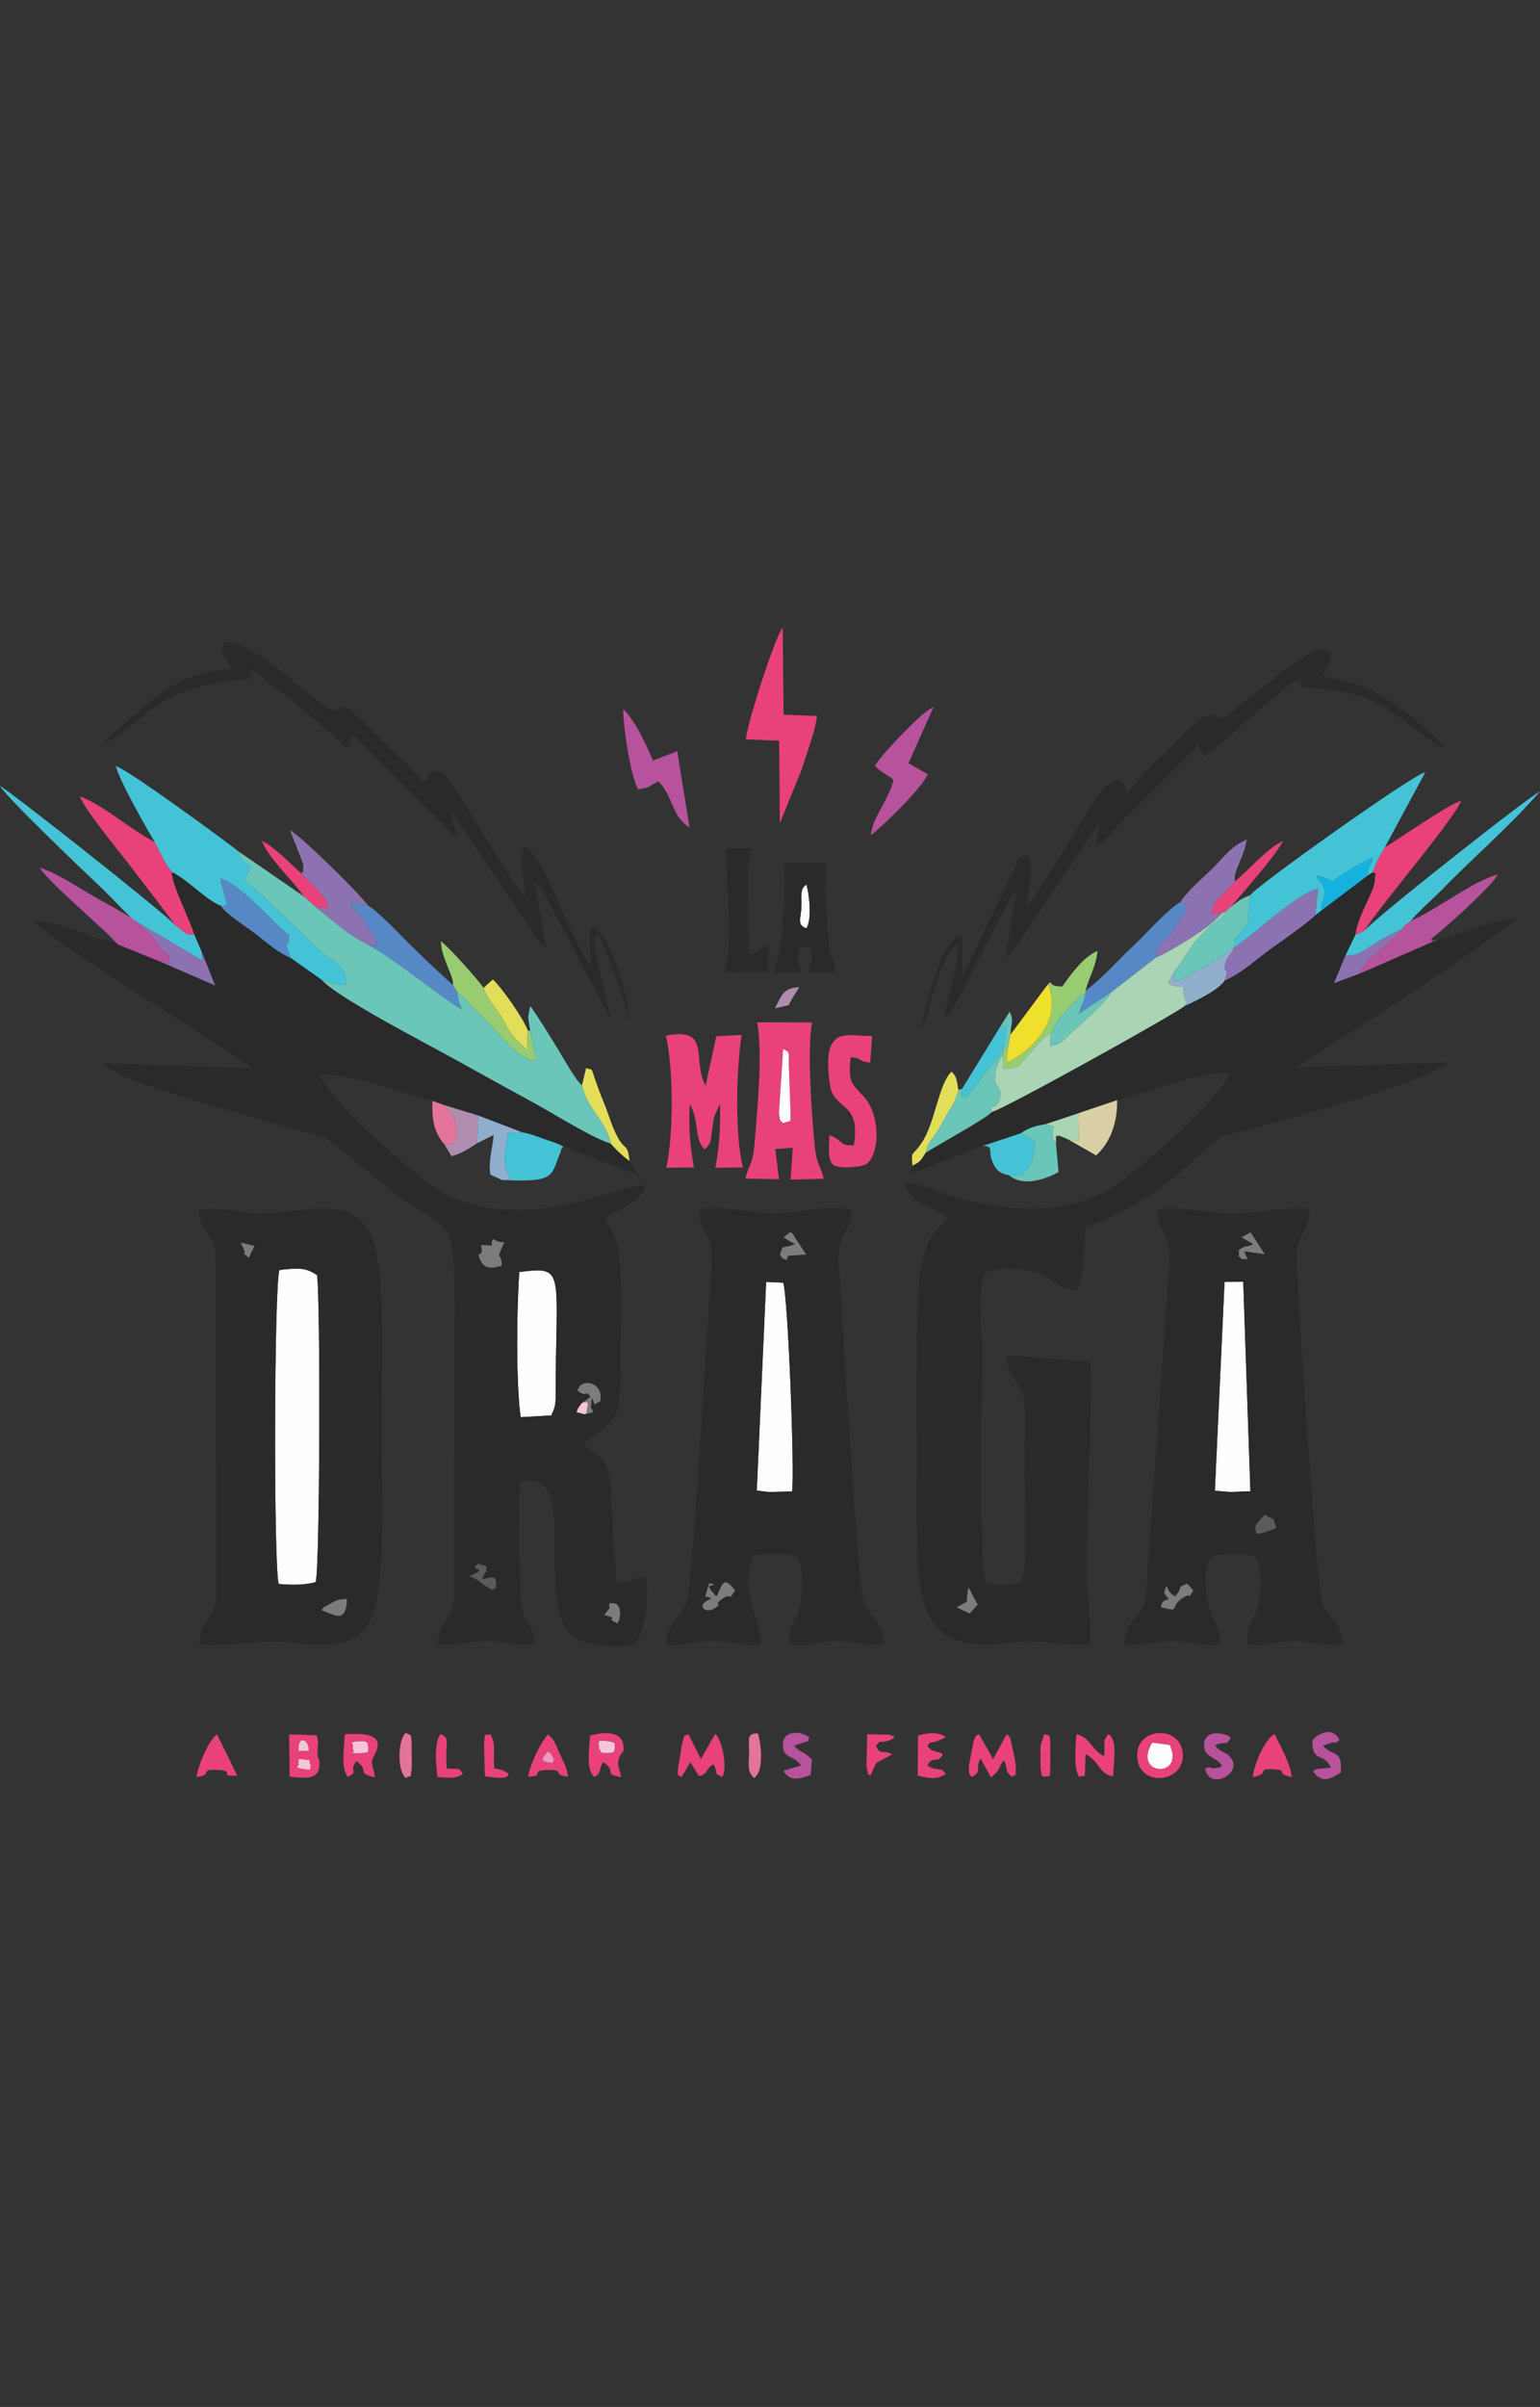 <?xml version="1.0" encoding="UTF-8"?>
<!DOCTYPE svg PUBLIC "-//W3C//DTD SVG 1.1//EN" "http://www.w3.org/Graphics/SVG/1.1/DTD/svg11.dtd">
<!-- Creator: CorelDRAW 2017 -->
<svg xmlns="http://www.w3.org/2000/svg" xml:space="preserve" width="178.83mm" height="279.4mm" version="1.1" style="shape-rendering:geometricPrecision; text-rendering:geometricPrecision; image-rendering:optimizeQuality; fill-rule:evenodd; clip-rule:evenodd"
viewBox="0 0 17883 27940"
 xmlns:xlink="http://www.w3.org/1999/xlink">
 <rect x="0" y="0" width="17883" height="27940" fill="#333333" stroke="none"/>
 <defs>
  <style type="text/css">
   <![CDATA[
    .fil14 {fill:#FEFEFE}
    .fil0 {fill:#F4C6DA}
    .fil11 {fill:#E9427B}
    .fil20 {fill:#E99CC3}
    .fil3 {fill:#E4749B}
    .fil17 {fill:#EFE02D}
    .fil5 {fill:#E2DE5A}
    .fil18 {fill:#D8D0A4}
    .fil9 {fill:#B7529D}
    .fil4 {fill:#B08DAF}
    .fil13 {fill:#AAD5B5}
    .fil7 {fill:#98CC71}
    .fil6 {fill:#90AFCD}
    .fil10 {fill:#8D72B2}
    .fil2 {fill:#7C7B7D}
    .fil15 {fill:#69C6B9}
    .fil12 {fill:#44C3D6}
    .fil1 {fill:#5A5B5C}
    .fil8 {fill:#5788C6}
    .fil19 {fill:#15B2DF}
    .fil16 {fill:#2A2A2B}
   ]]>
  </style>
 </defs>
 <g id="Capa_x0020_1">
  <g id="_2666178427632">
   <path class="fil0" d="M6951.34 20297.27c51.98,43.29 -15.66,50.84 86.48,52.69 128.38,2.32 87.48,-37.91 104.31,-52.69 -16.84,-38.73 39.54,-67.62 -75.36,-85.78 -191.48,-30.28 -86.08,46.85 -115.43,85.78z"/>
   <path class="fil0" d="M4173.27 20211.15c-155.81,14.43 -49,11.18 -81.69,86.12 59.96,53.66 -90.16,60.84 110.76,52.88 115.89,-4.59 55.42,-34.07 76.65,-52.88 -13.39,-29.27 23.72,-98.12 -105.72,-86.12z"/>
   <path class="fil0" d="M3534.1 20422.89c-114.56,-20.2 -47.86,18.81 -73.98,38.31 36.31,48.54 -85.9,49.66 70.19,76.51 122.98,21.16 54.22,-24.15 79.47,-43.73 -43.61,-83.74 40.34,-50.64 -75.68,-71.09z"/>
   <path class="fil0" d="M6808.98 16412.83l19.78 -116.67c-35.6,-46.61 25.24,-15.45 -57.79,-20.26 -21.07,23.55 2.48,-16.75 -43.25,48.9 -40.25,57.77 -4.76,-2.46 -33.85,67.96l95.23 25.32c2.8,-6.24 13.22,-3.61 19.88,-5.25z"/>
   <path class="fil0" d="M3466.72 20327.77l121.19 -3.94c-3.16,-157.09 -140.49,-174.35 -121.19,3.94z"/>
   <path class="fil1" d="M5554.38 18150.46c-148.73,96.99 164.39,24.33 -105.16,146.89l47.38 20.55c5.87,2.54 17.04,5.68 23.32,8.65l76.32 50.21c6.35,5.32 11.49,13.9 17.99,19.3l108.7 65.06c35.97,-62.86 40.32,25.5 38.17,-96.25 -1.58,-90.48 -88.77,-45.74 -162.74,-33.83 57.05,-129.48 50.6,-56.69 51.24,-149.9l-95.22 -30.68z"/>
   <path class="fil1" d="M14592.42 17805.41c85.56,-4.46 148.85,-40.63 232.18,-65.57 -66.9,-183.6 12.27,-53.8 -134.67,-161.54l-45.77 51.09c-67.45,77.52 -82.27,77.56 -51.74,176.02z"/>
   <path class="fil2" d="M5722.93 14380.2c-48.83,100.93 65.01,77.59 -138.27,70.47 41.12,184.23 -74.07,32.33 -4.61,183.49 46.03,100.2 131.6,92.17 248.39,57.98 -2.31,-188.26 -84.18,-24.69 31.1,-274.66 -93.28,-1.92 -68.48,-2.27 -136.61,-37.28z"/>
   <path class="fil2" d="M8256.29 18559.63c-188.47,64.8 -70.02,182 37.1,114.06 126.74,-80.38 -29.87,-23.65 89.74,-110.2 126.81,-91.75 58.41,48.61 154.61,-102.21 -149.05,-190.25 -148.06,-57.87 -219.1,70.03 -167.56,-186.87 -25.98,-84.49 -33.71,-148.34 -50.79,20.65 -33.38,-63.32 -69.32,54.57 -48.48,159.02 -21.73,62.61 40.68,122.09z"/>
   <path class="fil2" d="M13570.7 18559.63c-10.48,3.91 -60.92,24.07 -65.67,29.85 -3.33,4.06 -10.47,14.47 -13.34,18.96l-12.03 49.39c258.28,66.53 77.27,-6.44 274.37,-119.43 109.45,-62.74 20.88,64.51 103.61,-77.12l-71.27 -79.47c-140.1,51.96 -38.46,37 -141.47,146.11 -88.04,-51.63 -65.78,-69.94 -101.13,-120.16 -37.96,99.78 -32.06,78.59 26.93,151.87z"/>
   <path class="fil2" d="M6770.97 16275.9c83.03,4.81 22.19,-26.35 57.79,20.26l-19.78 116.67 84.37 -19.44c-48.29,-93.46 -29.03,-17.43 -21.66,-162.06 54.2,93.64 -2.47,86.49 99.55,33.32 47.57,-217.09 -226.81,-284.46 -265.06,-122.09 108.15,91.64 92.14,-18.32 149.22,72.09l-84.43 61.25z"/>
   <path class="fil2" d="M9094.8 14363.09l134.78 79.29c-184.06,64.65 -120.36,-10.93 -173.49,117.42 33.38,54.41 5.65,33.32 71.6,67.44 44.75,-59.23 1.57,26.58 22.62,-49.35l212.53 -15.13 -131.27 -200.44c-54.34,-78.45 48.98,23.37 -52.89,-63.06l-65.66 51.19c-3.06,2.24 -12.14,8.43 -18.22,12.64z"/>
   <path class="fil2" d="M14414.9 14363.09l136.58 78.8c-85.65,42.32 -85.06,4.97 -167,69.02 12.69,117.86 -31.64,39.2 37.81,106.07 91.94,-18.72 84.61,69.8 28.92,-89.96l238.4 33.41 -168.24 -257.45 -106.47 60.11z"/>
   <path class="fil2" d="M3731.95 18690.78c168.79,67.89 288.49,150.45 298.71,-129.78 -102.03,3.52 -100.56,-1.44 -228.08,71.97 -82.48,47.48 -16.69,-5.41 -70.63,57.81z"/>
   <path class="fil2" d="M11225.62 18592.42l-119.69 65.57 153.87 73.16 96.2 -105.94c-7.34,-10.5 -36.81,-59.82 -47.73,-81.96l-39.62 -82.13c-4.39,-8.52 -10.97,-20.59 -17.2,-30.47 -5.01,9.87 -14.42,11.81 -15.57,29.34l-10.26 132.43z"/>
   <path class="fil2" d="M7172.48 18844.65c40.53,-60.36 65.39,-273.02 -101.14,-231.16 6.72,8.75 -1.82,27.04 1.11,31.63 1.49,2.34 8.07,11.35 10,13.59l-66.48 89.38c201.25,49.88 -15.2,30.48 156.51,96.56z"/>
   <path class="fil2" d="M2888.74 14602.97l68.21 -141.52 -161.28 -38.26c0.74,11.72 32.44,68.9 34.77,75.22 33.07,90 -49.78,10.73 58.3,104.56z"/>
   <path class="fil3" d="M5163.3 13288.71c117.22,-18.16 108.43,13.96 135.23,-103.47 2.48,-10.87 -4.76,-148.33 -8.76,-163.95 -19.56,-76.43 -87.78,-143.99 -138.01,-196.75l-130.25 -47.22c-7.98,237.17 22.4,370.29 141.79,511.39z"/>
   <path class="fil3" d="M8801.59 20123.16c-132.32,-7.81 -102.46,63.66 -102.65,205.5 -0.19,134.37 -31.15,232.56 57.94,310.2 114.82,-78.88 85.88,-379.34 44.71,-515.7z"/>
   <path class="fil3" d="M4711.61 20114.16c-93.77,82.77 -98.89,443.41 0,525.05 82.55,-56.48 44.55,44.81 69.01,-110.19 3.37,-21.4 -0.6,-135.26 -0.42,-166.41 1.53,-283.24 -3.63,-202.53 -68.59,-248.45z"/>
   <path class="fil4" d="M5163.3 13288.71l79.09 132.02c116.38,-27.28 228.26,-103.48 298.23,-150.52l13.39 -322.39 -402.25 -123.28c50.23,52.76 118.45,120.32 138.01,196.75 4,15.62 11.24,153.08 8.76,163.95 -26.8,117.43 -18.01,85.31 -135.23,103.47z"/>
   <path class="fil4" d="M8998.33 11704.33l165.09 -37.65c3.16,-16.35 10.05,-39.78 12.53,-34.39 2.44,5.26 10.59,-20.12 13.91,-26.28l92.29 -147.97c-192.11,13.43 -201.83,92.78 -283.82,246.29z"/>
   <path class="fil5" d="M5615.14 11466.48c58.1,170.67 166.54,242.49 232.39,380.85 79.99,168.06 162.62,236.3 275.27,344.92l6.73 -228.89c-51.27,-143.85 -311.47,-509.19 -406.6,-593.51l-107.79 96.63z"/>
   <path class="fil5" d="M10596.35 13532.17c104.9,-52.27 97.41,-67.63 153.48,-149.38 23.45,-107.73 47.36,-126.14 100.09,-198.57 37.79,-51.88 70.03,-108.46 101.45,-168.36 92.51,-176.42 121.4,-166.55 179.59,-365.1 -23.23,-66.47 -1.66,-137.44 -81.77,-210.57 -153.14,147.31 -185.55,587.75 -349.06,830.16 -107.49,159.36 -121.28,74.85 -103.78,261.82z"/>
   <path class="fil5" d="M6757.99 12599.36c66.99,292.98 282.69,407.65 334.33,677.59 70.37,80.59 140,144.64 218.19,202.74 -29,-284.89 -67.39,-13.61 -249.57,-550.86 -29.37,-86.64 -70.48,-177.93 -109.62,-284.12 -104.81,-284.42 -48.25,-211.17 -145.41,-246.84l-47.92 201.49z"/>
   <path class="fil6" d="M13637.64 11271.72l-73.93 137.72c38.87,21.52 19.81,22.25 82.33,35.58 23.76,5.06 67.58,6.56 93.07,8.29 8.06,295.25 97.67,71.42 15.45,225.45 150.1,-64.26 403.34,-193.53 468.09,-296.65 64.35,-202.95 -36.42,-32.32 12.31,-220.15 18.71,-72.09 53.4,-59.32 98.74,-166.15 -146.77,122.16 -460.76,297.81 -655.09,392.73 -54.43,-57.32 -61.31,99.6 -40.97,-116.82z"/>
   <path class="fil6" d="M5540.62 13270.21l192.51 -95.27c-14.62,161.64 -65.16,308.76 -38.53,460.11l136.47 63.21 99.68 -3.42c-21.25,-70.85 -70.31,-91.72 -69.6,-249 0.58,-129.1 31.28,-168.86 35.94,-290.76l166.33 -12.53 -509.41 -194.73 -13.39 322.39z"/>
   <path class="fil7" d="M5259.06 11434.63l54.31 88.76c100,64.49 131.86,134.09 232.61,225.27 73.97,66.93 133.96,137.44 196.45,203.97 197.27,210.01 305.01,340.61 484.89,358.6l-71.58 -347.87 -26.21 0 -6.73 228.89c-112.65,-108.62 -195.28,-176.86 -275.27,-344.92 -65.85,-138.36 -174.29,-210.18 -232.39,-380.85 -81.44,-115.07 -412.51,-483.8 -494.79,-538.58 2.72,200.83 159.67,412.45 138.71,506.73z"/>
   <path class="fil7" d="M12168.66 11425.5c223.35,525.06 -412,897.58 -474.14,904.51l5.01 -147.32c-68.03,0 -46.95,-14.9 -50.34,57.37l-5.61 161.74c237.21,3.01 180.65,-41.14 312.28,-173.12 84.52,-84.73 144.84,-183.62 248.26,-232.08 62.56,-117.05 75.4,-162.25 164.69,-249.67 41.72,-40.85 52.62,-54.05 97.63,-103.05 66.53,-72.43 52.77,-66.86 138.54,-116.25l1 -25.66c38.97,-160.06 122.31,-283.13 138.84,-463.94 -163,65.1 -326.4,293.79 -408.56,413.26 -193.35,0.8 -97.7,-89.15 -167.6,-25.79z"/>
   <path class="fil8" d="M4279.37 10970.76c304.96,159.85 800.29,580.17 1082.95,747.54 -23.87,-104.98 -36.46,-37.5 -48.95,-194.91l-54.31 -88.76c-202.67,-186.17 -333.24,-308.08 -494.81,-467.07 -121.14,-119.21 -375.97,-393.28 -495.19,-458.8 -123.2,-9.95 -102.16,-15.15 -192.74,-42.17 16.79,135.32 33.19,53.11 117.03,175.34 4.62,6.74 8.86,15.68 13.11,22.65l166.31 256.03c-59.85,70.01 90.64,82.96 -93.4,50.15z"/>
   <path class="fil8" d="M12605.98 11501.97l-1 25.66c-20.78,116.21 -50.86,135.16 -79.69,252.19 5.51,-10.16 -25.46,9.59 60.7,-51.9l317.55 -209.14 519.01 -403.01c18.23,-199.47 52.19,-82.78 281.23,-432.67 4.2,-6.41 9.89,-14.01 14,-20.48 65.14,-102.41 113.55,-165.26 -10.02,-191.87 -144.06,81.58 -398.74,368.15 -544.54,505.72 -201.11,189.76 -340.99,357.85 -557.24,525.5z"/>
   <path class="fil8" d="M2560.99 10513.57c57.4,92.35 289.57,240.21 390.14,316.01 153.98,116.06 257.51,221.29 428,293.18 -127.57,-342.52 -21.75,-12.02 -22.13,-267.72 -165.7,-123.5 -585.05,-616.23 -801.09,-657.16l77.29 295.85c-49.08,39.08 12.22,19.14 -72.21,19.84z"/>
   <path class="fil9" d="M1339.76 10939.67c6.54,6.05 17.77,5.01 21.48,15.99 3.65,10.8 16.45,12.28 21.6,15.13l476.97 192.31c218.36,53.6 47.68,18.33 115.59,-73.82 -130.98,-57.16 -106.05,-95.07 -195.08,-203.56l-234.44 -219.76c-145.22,-90.92 -341.76,-192.09 -519.05,-296.78 -161.39,-95.3 -384.27,-241.68 -566.36,-297.75 99.34,172.17 880.94,826.8 879.29,868.24z"/>
   <path class="fil9" d="M16386.85 10685.93c-65.17,59.26 -65.84,30.01 -112.7,105.22 -57.16,74.88 -211.34,210.16 -277.44,260.55 -71.36,54.41 -69.9,43.34 -117.8,104.06 -12.45,15.78 -76.21,103.69 -90.4,147.49l909.37 -396.4c-144.2,32.5 -36.92,11.66 -78.75,-11.13 83.51,-50.48 712.7,-612.34 771.56,-742.6 -259.3,55.89 -746.73,432.13 -1003.84,532.81z"/>
   <path class="fil9" d="M10159.5 8887.91c50.81,67.33 150.26,104.52 215.67,163.93 -45.56,220.05 -247.54,440 -263.06,644.99 149.21,-115.54 610.89,-565.58 659.65,-710.56l-222.2 -125.85 289.42 -650.33c-107.06,21.79 -612.13,559.66 -679.48,677.82z"/>
   <path class="fil9" d="M7408.45 9160.05c133.7,-11.64 127.04,-32.63 235.98,-90.64 171.13,162.92 152.41,412.39 362.31,534.43l-142.36 -884.37 -281.47 108.94c-82.07,-190.28 -209.93,-471.85 -346.99,-597.4 0.52,212.05 85.53,769.33 172.53,929.04z"/>
   <path class="fil9" d="M9328.13 20228.38c83.63,-37.35 34.35,27.69 70.57,-62.25 -125.85,-86.92 -314.53,-72.67 -307.68,97.34 6.29,156.01 121.89,102.36 210.58,230.51l-181.07 53.82c-3.7,-6.81 -14.91,6.72 -21.18,11.75 77.7,122 175.36,92.35 314.15,45.61l14.1 -180.82c-114.49,-115.11 -108.54,-57.6 -206.45,-159.86l106.98 -36.1z"/>
   <path class="fil9" d="M14108.83 20264.48c109.08,-70.12 131.63,23.46 181.45,-98.35 -113.66,-72.75 -314.96,-73.76 -308.88,96.68 4.9,137.24 119.78,116.34 210.06,231.17 -43.54,29.01 -0.02,16.58 -76.67,29.73 -86.33,14.81 -30.97,-30.31 -120.37,3.06 39.07,275.7 478.63,50.8 276.38,-147.35 -50.53,-49.51 -84.93,-25.04 -161.97,-114.94z"/>
   <path class="fil9" d="M15464.15 20228.68c89.22,-25.28 -23.28,50.19 90.42,-29.77 -65.39,-150.09 -229.68,-94.32 -313.88,0 -12.71,268.51 140.09,138.68 213.02,320.67 -52.18,9.07 -110.16,7.76 -122.81,10.05 -79.6,14.4 -32.47,-0.47 -84.5,29.92 100.03,145.45 202.74,94.73 324.71,13.78 11.68,-277.02 -85.1,-173.78 -208.98,-308.85l102.02 -35.8z"/>
   <path class="fil10" d="M13707.76 10470.75c123.57,26.61 75.16,89.46 10.02,191.87 -4.11,6.47 -9.8,14.07 -14,20.48 -229.04,349.89 -263,233.2 -281.23,432.67 102.2,-34.91 665.23,-361.48 774.74,-524.34l-129.45 16.81c32.32,-140.31 46.39,-135.17 133.01,-228.73 59.56,-64.33 98.96,-100.2 142.02,-150.44 -20.32,-54.41 18.82,-143.14 41.08,-196.1 50.27,-119.6 64.51,-144.59 95.01,-287.54 -192.85,81.14 -278.87,219.87 -407.44,344.27 -105.75,102.32 -289.63,258.48 -363.76,381.05z"/>
   <path class="fil10" d="M3498.05 10138.92c52.24,61.1 108.36,100.48 178.62,182.02 77.98,90.5 104.39,98.36 136.53,218.8l-146.45 -9.92 295.37 238.73c93.2,72.96 214.16,145.95 317.25,202.21 184.04,32.81 33.55,19.86 93.4,-50.15l-166.31 -256.03c-4.25,-6.97 -8.49,-15.91 -13.11,-22.65 -83.84,-122.23 -100.24,-40.02 -117.03,-175.34 90.58,27.02 69.54,32.22 192.74,42.17 -65.65,-110.58 -797,-826.3 -902.02,-872.23l142 360.76c15.93,55.82 15.51,2.23 11.53,72.66 -5.48,97.02 29,11.66 -22.52,68.97z"/>
   <path class="fil10" d="M14333.7 10995.81c-45.34,106.83 -80.03,94.06 -98.74,166.15 -48.73,187.83 52.04,17.2 -12.31,220.15 211.4,-92.21 353.51,-237.89 532.63,-365.49 148.96,-106.11 394.87,-275.72 517.35,-389.53l34.12 -307.68c-166.55,14.61 -596.16,385.81 -751.45,508.61 -71.34,56.42 -148.04,120.15 -221.6,167.79z"/>
   <path class="fil10" d="M1859.81 11163.1l640.27 278.69 -159.04 -398.63 5.78 105.5 -789.72 -468.18 -11.22 -14.52 234.44 219.76c89.03,108.49 64.1,146.4 195.08,203.56 -67.91,92.15 102.77,127.42 -115.59,73.82z"/>
   <path class="fil10" d="M15623.1 11091.4l-134.3 322.27 299.71 -110.42c14.19,-43.8 77.95,-131.71 90.4,-147.49 47.9,-60.72 46.44,-49.65 117.8,-104.06 66.1,-50.39 220.28,-185.67 277.44,-260.55 -126.83,52.15 -223.4,106.37 -328.97,172.73 -125.14,78.66 -153.16,126.58 -322.08,127.52z"/>
   <path class="fil11" d="M9093.98 13038.29c-35.06,-49.41 -28.37,16.24 -48.66,-116.17l48.66 -743.66c90.08,36.96 61.11,50.57 65.85,182.13l18.25 496.95c1.63,214.57 18.14,132.77 -84.1,180.75zm-437.87 642.67l390.65 7.71 -45.17 -351.16 204.32 -14.5 -24.58 370.13 383.37 -10.2c-35.64,-160.43 -82.16,-154.29 -104.79,-390.4 -35.58,-371.37 -88.93,-1112.03 -29.78,-1424.09l-636.86 -1.26c63.36,377.61 4.78,965.61 -29.96,1392.61 -23.01,282.98 -64.93,238.78 -107.2,421.16z"/>
   <path class="fil11" d="M7737.19 13554.39l320.46 -2.38c-46.12,-271.55 -61.31,-429.33 -48.9,-735.4l25.93 48.66c13.94,34.68 16.38,36.37 27.77,77.26 44.21,158.62 16.76,298.2 121.34,399.33 80.3,-71.7 65.13,-96.85 87.74,-241.07 6.07,-38.73 13.69,-103.39 23.19,-141.69l65.83 -145.31c5,297.19 -3.85,463.31 -52.55,741.06l319.33 -3.52c-94.9,-369.74 -78.39,-1133.72 -14.98,-1537.66l-294.32 16.13 -124.54 574c-165.91,-311.79 71.33,-685.21 -460.76,-581.9 91.11,394.5 87.96,1158.29 4.46,1532.49z"/>
   <path class="fil11" d="M8663.11 8582.66l385.14 15.15 7.31 958.45 243.43 -597.6c49.56,-151.45 181.45,-512.69 187.04,-647.43l-386.94 -14.6 -10.15 -1011.76c-78.8,84.13 -425.11,1139.77 -425.83,1297.79z"/>
   <path class="fil11" d="M9914.67 13294.11c-169.95,13.85 -124.34,-64.13 -282.87,-116.83 -2.5,100.34 -29.88,301.94 51.98,349.3 74.96,43.36 293.3,19.16 356.57,-3.81 170.89,-74.72 199.77,-561.91 -8.57,-792.32 -142.48,-157.58 -183.26,-155.72 -155.51,-458 154.38,11.53 67.68,41.98 229.01,63.36l22.51 -310.65c-284.93,9.35 -594.37,-152.76 -490.56,565.7 45.17,312.66 365.66,182.26 277.44,703.25z"/>
   <path class="fil11" d="M2040.26 10745.87c106.87,73.11 118.79,121.94 216.01,100.83 -53.09,-178.93 -277.03,-613.76 -257.23,-721.96 -83.92,-96.83 -142.43,-234.01 -202.05,-349.71 -292.87,-152.65 -594.51,-429.33 -870.03,-531.46 63.42,163.27 395.74,562.63 547.37,758.92 201.04,260.23 390.12,507.56 565.93,743.38z"/>
   <path class="fil11" d="M16081.12 9836.03c-54.24,95.39 -105.1,171.17 -138.89,288.61 67.61,48.79 21.36,-21.05 23.72,74.23 3.48,140.29 -186.21,389.21 -229.68,655.7l105.88 -47.41c193.05,-309.14 1019.15,-1263.97 1125.37,-1510.31 -128.6,25.77 -740.96,454.4 -886.4,539.18z"/>
   <path class="fil11" d="M8003.8 20478.44c1.8,-12.88 6.87,-16.49 11.44,-24.16l101.13 161.71c113.59,-25.37 62.06,-69.61 168.56,-137.34 71.4,137.74 -13.43,88.72 101.13,148.74 64.33,-95.08 3.85,-427.66 -80.53,-501.25l-166.1 292.6 -146.16 -290.95c-54.61,48.6 -26.79,-47.25 -72.2,110.68 -7,24.34 -17.07,114.19 -24,149.68 -55.37,283.38 -11.44,205.25 17.04,239.76l89.69 -149.47z"/>
   <path class="fil11" d="M11285.17 20627.32c128.19,-71.78 28.76,-82.13 101.12,-215.09l121.5 220.5c124.59,-100.13 71.56,-98.2 148.19,-199.02 60.76,106.26 -5.3,115.85 101.13,192.81 54.52,-69.85 27.73,91.21 39.38,-100.32 1.6,-26.33 -15.59,-122.16 -21.3,-153.15l-41.9 -187.28c-28.96,-60.75 -17.11,-28.34 -43.6,-54.58l-157.12 288.77 -165.92 -292.94c-36.71,35.52 -28.53,-9.87 -63.53,94.86l-51.19 275.3c-4.4,113.03 5.28,90.75 33.24,130.14z"/>
   <path class="fil11" d="M13583.93 20256.25c176.95,391.36 -439.42,358.21 -203.09,-27.22l203.09 27.22zm-374.53 172.16c50.73,327.32 567.76,256.27 524.13,-89.85 -41.65,-330.24 -582.12,-284.34 -524.13,89.85z"/>
   <path class="fil11" d="M14342.87 10229.07c-43.06,50.24 -82.46,86.11 -142.02,150.44 -86.62,93.56 -100.69,88.42 -133.01,228.73l129.45 -16.81 24.25 -2.26 78.14 -66.9c114.78,-142.11 535.54,-615.35 597.49,-759.44 -177.63,79.83 -398.14,338.59 -554.3,466.24z"/>
   <path class="fil11" d="M12532.45 20626.54c87.72,-40.21 54.35,91.64 74.75,-264.47 167.15,88.92 158.54,233.89 318.42,256.82 11.98,-229.87 48.75,-428 -56.07,-489.38 -70.14,102.94 -32.11,34.01 -47.38,256.84 -157.24,-79.31 -146.59,-206.87 -322.99,-257.39 -6.45,140.73 -38.16,389.49 33.27,497.58z"/>
   <path class="fil11" d="M7037.82 20349.96c-102.14,-1.85 -34.5,-9.4 -86.48,-52.69 29.35,-38.93 -76.05,-116.06 115.43,-85.78 114.9,18.16 58.52,47.05 75.36,85.78 -16.83,14.78 24.07,55.01 -104.31,52.69zm174.93 277.85c-14.15,-96.13 -52.07,-127 -25.71,-216.7 25.83,-87.93 74.2,-46.42 48.24,-171.54 -29.21,-140.9 -226.52,-140.28 -383.13,-91.4 -7.05,130.73 -51.72,406.69 50.65,478.86 91.52,-51.21 40.76,-83.55 101.12,-172.93 177.24,117.61 -17.63,134.44 208.83,173.71z"/>
   <path class="fil11" d="M3460.12 20461.2c26.12,-19.5 -40.58,-58.51 73.98,-38.31 116.02,20.45 32.07,-12.65 75.68,71.09 -25.25,19.58 43.51,64.89 -79.47,43.73 -156.09,-26.85 -33.88,-27.97 -70.19,-76.51zm6.6 -133.43c-19.3,-178.29 118.03,-161.03 121.19,-3.94l-121.19 3.94zm-102.48 296.07c152.94,11.7 335.63,50.7 344.06,-128.92 6.16,-131.19 -25.02,-26.66 -20.88,-179.7 2.79,-103.46 18.03,-57.57 -9.2,-172.11l-321.3 -10.54 7.32 491.27z"/>
   <path class="fil11" d="M4091.58 20297.27c32.69,-74.94 -74.12,-71.69 81.69,-86.12 129.44,-12 92.33,56.85 105.72,86.12 -21.23,18.81 39.24,48.29 -76.65,52.88 -200.92,7.96 -50.8,0.78 -110.76,-52.88zm-54.18 329.75c141.52,-74.09 3.61,-48.39 101.13,-184.54 165.69,122.64 -12.81,135.53 215.3,188.09 -10.08,-96.81 -42.22,-135.74 -32.82,-194.05 11.4,-70.78 267.6,-350.72 -317.2,-304.52 -18.79,256.91 -33.14,402.16 33.59,495.02z"/>
   <path class="fil11" d="M3526.54 10404.35l140.21 125.47 146.45 9.92c-32.14,-120.44 -58.55,-128.3 -136.53,-218.8 -70.26,-81.54 -126.38,-120.92 -178.62,-182.02 -106.7,-96.91 -328.14,-320.71 -455.85,-378.25 65.57,193.98 368.76,466.76 484.34,643.68z"/>
   <path class="fil11" d="M14547.96 20627.56c207.83,-36.95 33.22,-102.09 240.86,-90.29 192.1,10.92 -8.45,43.72 211.25,91.05 -17.2,-164.63 -139.22,-372.22 -199.34,-499.61 -117.31,67.68 -237.79,349.92 -252.77,498.85z"/>
   <path class="fil11" d="M2281.36 20627.39c200.52,-24.15 25.86,-94.38 238.78,-83.06 242.9,12.93 -13.44,78.15 235.97,67.97l-235.68 -478.36c-96.18,55.43 -224.81,379.09 -239.07,493.45z"/>
   <path class="fil11" d="M10657.64 20611.38c149.65,36.11 226.87,44.82 325.51,-19.04 -61.74,-93.79 -101.57,-21.47 -214.69,-98.36 70.6,-130.62 107.01,-1.23 180.46,-131.14 -75,-48.15 -123.81,-11.9 -180.06,-98.36 64.39,-72.98 -7.26,-14.79 83.69,-45.82 8.45,-2.88 18.97,-3.03 27.92,-6.08l104.74 -46.45c-97.33,-69.39 -205.99,-51.33 -325.07,-20.52l-2.5 465.77z"/>
   <path class="fil11" d="M6411.59 20381.5c34.26,63.84 9.08,24.67 14.48,81.42 -170.83,-6.64 -137.02,-46.96 -62.64,-133.04 27.25,23.94 22.91,4.59 48.16,51.62zm-278.02 239.82c202.5,3.98 7.66,-72.15 230.07,-75.27 214.74,-3.01 31.12,55.57 232.43,76.64 -14.72,-108.2 -55.08,-177.23 -95.01,-263.04 -53.64,-115.29 -55.38,-160.06 -137.63,-225.55 -89.14,93.02 -206.83,347.59 -229.86,487.22z"/>
   <path class="fil11" d="M10105.29 20614.6l67.43 -147.11 188.33 -104.58c-113.33,-58.67 -137.57,22.17 -189.02,-98.43 61.55,-80.23 47.42,-26.76 132.69,-55.84 70.86,-24.17 40.88,-11.16 82.78,-42.51 -8.27,-5.35 -19.66,-23.85 -24.91,-15.9 -5.22,7.93 -18.69,-11.7 -26.19,-13.66l-266.03 -5.4 -8.34 364.64c20.54,147.24 18.68,76.34 43.26,118.79z"/>
   <path class="fil11" d="M5116.14 20126.69c-80.94,105.08 -50.25,364.89 -38.35,501.39 120.2,4.81 211.1,27.22 294.87,-35.74 -41.72,-85.6 -52.12,-49.48 -186.35,-65.56 -19.39,-357.01 48.96,-331.51 -70.17,-400.09z"/>
   <path class="fil11" d="M5910.18 20592.34c-9.17,-6.6 -20.55,-14.38 -28.56,-18.35 -7.66,-3.79 -19.21,-11.94 -28.3,-16.01 -125.19,-56.02 53.84,17.78 -54.61,-19.19 -51.65,-17.61 -11.53,4.79 -58.73,-12.02 -18.26,-189.46 27.31,-288.19 -50.76,-399.02 -82.03,43.68 -45.53,-56.29 -68.77,101.12l9.93 390.27c309.82,44.76 252.06,-11.21 279.8,-26.8z"/>
   <path class="fil11" d="M12082.45 20262.19c-2.48,28.16 0.66,100.8 0.69,133.74 0.01,26.89 -2.07,111.02 1.04,132.24 24.51,167.78 2.68,44.23 43.74,100.19 75.14,-38.97 65.1,79.58 68.42,-265.89 2.65,-276.52 -4.03,-200.85 -68.42,-233.4l-45.47 133.12z"/>
   <path class="fil12" d="M1796.99 9775.03c59.62,115.7 118.13,252.88 202.05,349.71 191.69,95.66 391.39,322.53 561.95,388.83 84.43,-0.7 23.13,19.24 72.21,-19.84l-77.29 -295.85c216.04,40.93 635.39,533.66 801.09,657.16 0.38,255.7 -105.44,-74.8 22.13,267.72l355.04 251.56c147.59,38.06 117.3,50.8 289.98,57.95 -15.09,-235.9 -122.42,-243.69 -273.53,-366.35 -125.73,-102.06 -181.29,-177.78 -306.58,-289.95 -159.66,-142.95 -457.07,-457.57 -605.22,-543.86 24.66,-119.77 28.35,-14.61 64.62,-175.27 -83.76,-62.36 -101.1,-59.72 -134.91,-174.6 -144.15,-116.09 -1287.25,-953.16 -1423.86,-990.24 46.09,178.2 345.43,703.31 452.32,883.03z"/>
   <path class="fil12" d="M14521.2 10389.44c-47.49,357.6 11.22,274.87 -135.98,464.3 -77.47,99.7 -45.76,-3.84 -51.52,142.07 73.56,-47.64 150.26,-111.37 221.6,-167.79 155.29,-122.8 584.9,-494 751.45,-508.61l-34.12 307.68 77.26 -62.01c-20.95,-75.4 28.27,-94.2 29.61,-201.11 1.73,-138.73 -62.69,-104.86 -76.59,-171.96 -2.83,-13.66 -12.75,-14.95 -16.22,-23.87 10.8,0.17 24.04,1.94 32.19,3.65 7.89,1.66 21.69,2.62 30.98,4.96l102.33 41.92c3.96,-6.69 14.11,10.3 21.87,14.3 64.86,-62.18 369.1,-243.97 471.28,-276.95 -31.77,115.06 -62,100.89 -65.83,209.44l62.72 -40.82c33.79,-117.44 84.65,-193.22 138.89,-288.61l470.07 -871.63c-129.06,12.79 -2012.53,1357.95 -2029.99,1425.04z"/>
   <path class="fil12" d="M1557.1 10680.48l789.72 468.18 -5.78 -105.5 -84.77 -196.46c-97.22,21.11 -109.14,-27.72 -216.01,-100.83 -103.63,-127.99 -1949.83,-1583.16 -2040.24,-1621.87 62.17,118.78 957.66,975.93 1170.19,1175.3 132.42,124.22 271.04,284.78 386.89,381.18z"/>
   <path class="fil12" d="M15842.15 10807.16l-105.88 47.41 -113.17 236.83c168.92,-0.94 196.94,-48.86 322.08,-127.52 105.57,-66.36 202.14,-120.58 328.97,-172.73 46.86,-75.21 47.53,-45.96 112.7,-105.22 49.5,-72.69 264.26,-262.18 356.97,-357.8 371.83,-383.43 770.85,-720.08 1139.16,-1140.87 -96.34,33.82 -1941.85,1485.92 -2040.83,1619.9z"/>
   <path class="fil12" d="M5831.07 13698.26c619.3,27.03 563.11,-41.23 673.2,-313.56 34.78,-86.03 -19.98,-5.97 39.04,-74.93 -77.39,-45.8 -156.15,-63.6 -243.31,-95.65 -86.69,-31.89 -135.97,-52.62 -236.58,-71.57l-166.33 12.53c-4.66,121.9 -35.36,161.66 -35.94,290.76 -0.71,157.28 48.35,178.15 69.6,249l-99.68 3.42z"/>
   <path class="fil12" d="M11405.75 13303.07c148.28,-2.61 55.85,51.55 126.08,200.72 36.66,77.85 83.24,122.64 183.76,138.12l147.46 2.52c73.1,-112.9 120.77,-39.69 153.98,-396.05l-160.66 -95.43 -450.62 150.12z"/>
   <path class="fil12" d="M11171.69 12639.38c-3.3,168.88 -13.81,49.12 53.67,93.3l276.81 -356.7c180.99,-197.2 129.51,-203.93 187.73,-439.02 -47.81,-49.12 18.22,-18.49 -76.85,-15.95l-441.36 718.37z"/>
   <path class="fil13" d="M13422.55 11115.77l-519.01 403.01c-73.71,133.62 -375.8,387 -509.62,512.59 -70.48,66.14 -74.53,94.24 -199.47,106.24l9.67 -141.01c-103.42,48.46 -163.74,147.35 -248.26,232.08 -131.63,131.98 -75.07,176.13 -312.28,173.12l5.61 -161.74c-41.44,57.56 -78.52,136.46 -87.59,197.1 -28.23,188.5 20.29,118.49 58.12,253.87 -13.88,219.57 -159.58,111.12 -100.91,217.22 115.19,-18.93 2184.12,-1166.57 2235.75,-1229.49 82.22,-154.03 -7.39,69.8 -15.45,-225.45 -25.49,-1.73 -69.31,-3.23 -93.07,-8.29 -62.52,-13.33 -43.46,-14.06 -82.33,-35.58l73.93 -137.72c104.07,-119.05 162.02,-250.74 262.98,-365.51 56.79,-64.56 108.78,-115.22 164.37,-165.84 84.28,-76.77 93.27,-42.8 156.55,-151.2l-24.25 2.26c-109.51,162.86 -672.54,489.43 -774.74,524.34z"/>
   <path class="fil13" d="M12143.81 13047.49l94 30.46c-6.91,34.68 -19.73,70.3 -13.77,105.94 11.83,70.68 15.83,53.44 38.19,88.39 3.53,-162.97 -6.27,-55.11 34.25,-91.59l107.58 45.36 122.74 17.17c6.45,-203.73 -25.58,-251.7 2.03,-323.45l-385.02 127.72z"/>
   <path class="fil14" d="M3235.85 18386.25c146.44,14.66 312.06,13.9 430.26,-21.58 49.76,-178.82 55.39,-3241.55 16.39,-3561.08 -131.7,-93.7 -218.89,-84.51 -437.09,-61.88 -62.82,156.54 -69.66,3417.75 -9.56,3644.54z"/>
   <path class="fil14" d="M8788 17302.6l137.14 16.55 272.46 -6.43c32.03,-218.32 -47.63,-2287.62 -103.62,-2423.65l-197.31 -8.61 -108.67 2422.14z"/>
   <polygon class="fil14" points="14107.58,17304.21 14285.24,17318.8 14352.82,17316.63 14520,17310.38 14436.72,14878.73 14220.1,14880.15 "/>
   <path class="fil14" d="M6403.37 16430.12c1.64,-28.39 48.08,-66.37 48.44,-198.26 1.84,-1493.09 124.9,-1533.82 -421.06,-1466.46 -32.21,423.26 -38.51,1327.05 15.74,1685.33l356.88 -20.61z"/>
   <path class="fil14" d="M9093.98 13038.29c102.24,-47.98 85.73,33.82 84.1,-180.75l-18.25 -496.95c-4.74,-131.56 24.23,-145.17 -65.85,-182.13l-48.66 743.66c20.29,132.41 13.6,66.76 48.66,116.17z"/>
   <path class="fil14" d="M13583.93 20256.25l-203.09 -27.22c-236.33,385.43 380.04,418.58 203.09,27.22z"/>
   <path class="fil14" d="M9363.66 10267.19c-80.13,54.74 -50.69,138.78 -57.14,260.02 -7.36,138.4 -53.57,209.65 57.14,248.75 65.66,-96.66 36.35,-390.83 0,-508.77z"/>
   <path class="fil15" d="M3734.17 11374.32c194.62,216.99 1255.2,758.71 1635.9,972.05 278.29,155.94 554.05,306.16 839.28,462.53 232.69,127.58 662.14,398.68 882.97,468.05 -51.64,-269.94 -267.34,-384.61 -334.33,-677.59 -76.63,-62.26 -226.53,-336.55 -300.06,-455.17 -108.6,-175.2 -177.17,-290.59 -296.76,-462.72 -4.33,6.4 -8.26,10.18 -9.07,21.2l-17.62 96.35c-0.22,40.19 15.69,118.03 21.26,164.34l71.58 347.87c-179.88,-17.99 -287.62,-148.59 -484.89,-358.6 -62.49,-66.53 -122.48,-137.04 -196.45,-203.97 -100.75,-91.18 -132.61,-160.78 -232.61,-225.27 12.49,157.41 25.08,89.93 48.95,194.91 -282.66,-167.37 -777.99,-587.69 -1082.95,-747.54 -103.09,-56.26 -224.05,-129.25 -317.25,-202.21l-295.37 -238.73 -140.21 -125.47 -758.01 -522.11c33.81,114.88 51.15,112.24 134.91,174.6 -36.27,160.66 -39.96,55.5 -64.62,175.27 148.15,86.29 445.56,400.91 605.22,543.86 125.29,112.17 180.85,187.89 306.58,289.95 151.11,122.66 258.44,130.45 273.53,366.35 -172.68,-7.15 -142.39,-19.89 -289.98,-57.95z"/>
   <path class="fil15" d="M11613.05 11921.01c95.07,-2.54 29.04,-33.17 76.85,15.95 -58.22,235.09 -6.74,241.82 -187.73,439.02l-276.81 356.7c-67.48,-44.18 -56.97,75.58 -53.67,-93.3l-40.73 11.38c-58.19,198.55 -87.08,188.68 -179.59,365.1 -31.42,59.9 -63.66,116.48 -101.45,168.36 -52.73,72.43 -76.64,90.84 -100.09,198.57 162.48,-104.53 699.54,-395.58 768.98,-474.54 -58.67,-106.1 87.03,2.35 100.91,-217.22 -37.83,-135.38 -86.35,-65.37 -58.12,-253.87 9.07,-60.64 46.15,-139.54 87.59,-197.1 3.39,-72.27 -17.69,-57.37 50.34,-57.37l34.88 -173.63c5.17,-140.3 41.41,-172.42 -11.01,-264.2l-110.35 176.15z"/>
   <path class="fil15" d="M14299.68 10522.27l-78.14 66.9c-63.28,108.4 -72.27,74.43 -156.55,151.2 -55.59,50.62 -107.58,101.28 -164.37,165.84 -100.96,114.77 -158.91,246.46 -262.98,365.51 -20.34,216.42 -13.46,59.5 40.97,116.82 194.33,-94.92 508.32,-270.57 655.09,-392.73 5.76,-145.91 -25.95,-42.37 51.52,-142.07 147.2,-189.43 88.49,-106.7 135.98,-464.3 -123.25,50.42 -121.18,54.26 -221.52,132.83z"/>
   <path class="fil15" d="M11856.37 13152.95l160.66 95.43c-33.21,356.36 -80.88,283.15 -153.98,396.05l-147.46 -2.52c168.18,139.33 422.77,46.87 576.53,-36.04l-29.89 -333.59c-22.36,-34.95 -26.36,-17.71 -38.19,-88.39 -5.96,-35.64 6.86,-71.26 13.77,-105.94l-94 -30.46c-122.45,21.99 -199.75,41.11 -287.44,105.46z"/>
   <path class="fil15" d="M12204.12 11996.6l-9.67 141.01c124.94,-12 128.99,-40.1 199.47,-106.24 133.82,-125.59 435.91,-378.97 509.62,-512.59l-317.55 209.14c-86.16,61.49 -55.19,41.74 -60.7,51.9 28.83,-117.03 58.91,-135.98 79.69,-252.19 -85.77,49.39 -72.01,43.82 -138.54,116.25 -45.01,49 -55.91,62.2 -97.63,103.05 -89.29,87.42 -102.13,132.62 -164.69,249.67z"/>
   <path class="fil16" d="M7071.34 18613.49c166.53,-41.86 141.67,170.8 101.14,231.16 -171.71,-66.08 44.74,-46.68 -156.51,-96.56l66.48 -89.38c-1.93,-2.24 -8.51,-11.25 -10,-13.59 -2.93,-4.59 5.61,-22.88 -1.11,-31.63zm-1516.96 -463.03l95.22 30.68c-0.64,93.21 5.81,20.42 -51.24,149.9 73.97,-11.91 161.16,-56.65 162.74,33.83 2.15,121.75 -2.2,33.39 -38.17,96.25l-108.7 -65.06c-6.5,-5.4 -11.64,-13.98 -17.99,-19.3l-76.32 -50.21c-6.28,-2.97 -17.45,-6.11 -23.32,-8.65l-47.38 -20.55c269.55,-122.56 -43.57,-49.9 105.16,-146.89zm848.99 -1720.34l-356.88 20.61c-54.25,-358.28 -47.95,-1262.07 -15.74,-1685.33 545.96,-67.36 422.9,-26.63 421.06,1466.46 -0.36,131.89 -46.8,169.87 -48.44,198.26zm405.61 -17.29c-6.66,1.64 -17.08,-0.99 -19.88,5.25l-95.23 -25.32c29.09,-70.42 -6.4,-10.19 33.85,-67.96 45.73,-65.65 22.18,-25.35 43.25,-48.9l84.43 -61.25c-57.08,-90.41 -41.07,19.55 -149.22,-72.09 38.25,-162.37 312.63,-95 265.06,122.09 -102.02,53.17 -45.35,60.32 -99.55,-33.32 -7.37,144.63 -26.63,68.6 21.66,162.06l-84.37 19.44zm-1086.05 -2032.63c68.13,35.01 43.33,35.36 136.61,37.28 -115.28,249.97 -33.41,86.4 -31.1,274.66 -116.79,34.19 -202.36,42.22 -248.39,-57.98 -69.46,-151.16 45.73,0.74 4.61,-183.49 203.28,7.12 89.44,30.46 138.27,-70.47zm-3466.66 -3533.5l84.77 196.46 159.04 398.63 -640.27 -278.69 -476.97 -192.31c-5.15,-2.85 -17.95,-4.33 -21.6,-15.13 -3.71,-10.98 -14.94,-9.94 -21.48,-15.99 -281.25,-32.11 -584.54,-234.2 -943.67,-248.81 110.13,137.89 1004.34,707.47 1236.83,863.07l1283.84 827.51c4.42,3.85 13.12,11.77 19.02,18.27l-1745.04 -56.8c129.8,232.79 2453.22,808.03 2608.9,875.61l773.86 623.71c680.57,481.43 703.31,261.14 703.32,1340.5l-5.02 3403.79c-30.49,198.8 -190.83,278.88 -190.43,499.74 208.91,25.8 337.29,-31.01 540.52,-38.25 218.16,-7.75 366.16,62.19 577.47,42.57 6.13,-347.98 -164.32,-64.01 -163.58,-858.78 0.28,-303.63 -26.42,-745.13 9.45,-1031.74 742.15,-184.34 112.04,1472.13 630.86,1809.68 141.5,92.06 492.38,137.36 693.9,74.47 119.17,-116.74 173,-577.92 127.55,-773.76 -172.67,-13.85 -100.65,64.59 -328.28,57.15 -68.86,-381.29 -37.43,-1165.18 -128.54,-1349.39 -92.93,-187.91 -184.53,-123.94 -261.04,-261.77 404.05,-369.27 429.11,-101.43 428.9,-1180.29 -0.06,-295.95 24.78,-866.1 -44.21,-1138.61 -37.65,-148.74 -99.91,-186.33 -135.34,-303.95 175.06,-99.81 441.49,-207.47 461.91,-374.73 -245.35,-36.71 -1368.55,600.1 -2349.09,87.06 -279.22,-146.1 -1363.07,-1117.58 -1426.08,-1368.82 315.72,-35.22 997.8,231.03 1305.74,300.22l130.25 47.22 402.25 123.28 509.41 194.73c100.61,18.95 149.89,39.68 236.58,71.57 87.16,32.05 165.92,49.85 243.31,95.65l870.89 332 -103.69 -162.08c-78.19,-58.1 -147.82,-122.15 -218.19,-202.74 -220.83,-69.37 -650.28,-340.47 -882.97,-468.05 -285.23,-156.37 -560.99,-306.59 -839.28,-462.53 -380.7,-213.34 -1441.28,-755.06 -1635.9,-972.05l-355.04 -251.56c-170.49,-71.89 -274.02,-177.12 -428,-293.18 -100.57,-75.8 -332.74,-223.66 -390.14,-316.01 -170.56,-66.3 -370.26,-293.17 -561.95,-388.83 -19.8,108.2 204.14,543.03 257.23,721.96z"/>
   <path class="fil16" d="M11235.88 18459.99c1.15,-17.53 10.56,-19.47 15.57,-29.34 6.23,9.88 12.81,21.95 17.2,30.47l39.62 82.13c10.92,22.14 40.39,71.46 47.73,81.96l-96.2 105.94 -153.87 -73.16 119.69 -65.57 10.26 -132.43zm4643.63 -8294.53l-529.62 399.62 -77.26 62.01c-122.48,113.81 -368.39,283.42 -517.35,389.53 -179.12,127.6 -321.23,273.28 -532.63,365.49 -64.75,103.12 -317.99,232.39 -468.09,296.65 -51.63,62.92 -2120.56,1210.56 -2235.75,1229.49 -69.44,78.96 -606.5,370.01 -768.98,474.54 -56.07,81.75 -48.58,97.11 -153.48,149.38 -37.66,113.61 -4.76,52.47 14.6,77.44l794.8 -306.54 450.62 -150.12c87.69,-64.35 164.99,-83.47 287.44,-105.46l385.02 -127.72 443.57 -149.25c373.99,-91.53 911.49,-328.71 1311.68,-316.18 -105.17,288.18 -1136.72,1213.72 -1429.53,1368.97 -537.24,284.86 -1167.26,240.86 -1766.24,72.39 -189.87,-53.4 -374.9,-158.97 -590.58,-169.71 62.4,241.76 286.8,268.62 511.99,407.6 -136.4,174.17 -248.6,194.04 -318.69,599.78 -74.75,432.75 -44.4,2204.62 -44.42,2711.56 -0.03,1136.22 -15.14,1783.4 1121.27,1620.48 339.56,-48.68 634.9,64.7 892.97,17.51 12.97,-236.29 -38.44,-529.13 -40.27,-785.57 -5.81,-807.85 61.7,-1753.82 43.65,-2490.72l-969.21 -73.94c-22.74,241.77 162.43,304.34 194.3,502.06 26.6,165.04 5.27,532.35 5.27,718.39 0,249.16 47.68,1265.51 -36.35,1411.38 -119.06,39.95 -293.19,48.2 -404.53,3.26 -92.91,-74.68 -48.56,-2289.48 -48.44,-2693.27 0.08,-253.48 -70.97,-702.56 38.83,-896.71 112.26,-74.22 413.35,-58.2 572,-9.9 200.54,61.05 269.66,193.44 482.64,214.16 88.36,-142.49 88.18,-547.14 110.8,-741.79 545.8,-179.79 1000.55,-523.72 1377.99,-888.14 188.86,-182.35 207.51,-159.77 525.96,-244.35 465.06,-123.52 2063.46,-553.62 2301.14,-775.13l-1798.99 58.21c217.6,-86.68 2454.03,-1574.22 2598.28,-1724.26 -339.47,17.55 -620.74,179.05 -916.04,240.25l-909.37 396.4 -299.71 110.42 134.3 -322.27 113.17 -236.83c43.47,-266.49 233.16,-515.41 229.68,-655.7 -2.36,-95.28 43.89,-25.44 -23.72,-74.23l-62.72 40.82z"/>
   <path class="fil16" d="M3731.95 18690.78c53.94,-63.22 -11.85,-10.33 70.63,-57.81 127.52,-73.41 126.05,-68.45 228.08,-71.97 -10.22,280.23 -129.92,197.67 -298.71,129.78zm-496.1 -304.53c-60.1,-226.79 -53.26,-3488 9.56,-3644.54 218.2,-22.63 305.39,-31.82 437.09,61.88 39,319.53 33.37,3382.26 -16.39,3561.08 -118.2,35.48 -283.82,36.24 -430.26,21.58zm-347.11 -3783.28c-108.08,-93.83 -25.23,-14.56 -58.3,-104.56 -2.33,-6.32 -34.03,-63.5 -34.77,-75.22l161.28 38.26 -68.21 141.52zm-576.33 4486.53c374.69,33.83 687.62,-71.89 1127.7,-16.4 444,56 731.34,25.69 880.27,-305.88 171.72,-382.32 108.42,-1687.39 108.3,-2207.5 -0.12,-514.34 60.81,-1822.93 -111.01,-2205.05 -248.55,-552.76 -881.3,-221.21 -1427.56,-278.47 -208.47,-21.86 -346.95,-59.34 -572.1,-38.29 -21.94,221.06 144,278.56 184.12,470.04l5.08 4076.8c-31.97,219.1 -198.87,258.39 -194.8,504.75z"/>
   <path class="fil16" d="M13505.03 18589.48c4.75,-5.78 55.19,-25.94 65.67,-29.85 -58.99,-73.28 -64.89,-52.09 -26.93,-151.87 35.35,50.22 13.09,68.53 101.13,120.16 103.01,-109.11 1.37,-94.15 141.47,-146.11l71.27 79.47c-82.73,141.63 5.84,14.38 -103.61,77.12 -197.1,112.99 -16.09,185.96 -274.37,119.43l12.03 -49.39c2.87,-4.49 10.01,-14.9 13.34,-18.96zm1087.39 -784.07c-30.53,-98.46 -15.71,-98.5 51.74,-176.02l45.77 -51.09c146.94,107.74 67.77,-22.06 134.67,161.54 -83.33,24.94 -146.62,61.11 -232.18,65.57zm-372.32 -2925.26l216.62 -1.42 83.28 2431.65 -167.18 6.25 -67.58 2.17 -177.66 -14.59 112.52 -2424.06zm164.38 -369.24c81.94,-64.05 81.35,-26.7 167,-69.02l-136.58 -78.8 106.47 -60.11 168.24 257.45 -238.4 -33.41c55.69,159.76 63.02,71.24 -28.92,89.96 -69.45,-66.87 -25.12,11.79 -37.81,-106.07zm-1324.65 4584.8c223.94,10.73 342.26,-51.03 551.36,-48.36 221.46,2.84 306.42,65.61 547.34,44.92 15.63,-255.41 -96.26,-289.41 -129.91,-474.52 -31.19,-171.64 -80,-535.38 124.6,-574.05l301.84 -3.83c96.44,10.48 -24.96,-10.83 57.96,9.3 171.89,41.74 131.85,414.87 101.88,570.39 -36.08,187.28 -144.07,213.92 -131.36,471.12 233.2,25.64 335.4,-38.75 543.34,-43.03 213.16,-4.39 370.11,86.49 560.92,28.39 2.84,-223.06 -157.2,-295.67 -224.41,-447.63 -73.79,-166.82 -291.72,-3529.1 -304.58,-4004.59 -9.01,-333.22 160.11,-311.81 144.32,-591.36 -318.53,-23.33 -589.11,51.84 -883.24,51.34 -304.85,-0.52 -570.28,-79.29 -879.95,-49.28 -10.28,259.6 144.39,274.62 144.33,556.14l-282.53 3992.51c-57,181.61 -243.32,236.76 -241.91,512.54z"/>
   <path class="fil16" d="M8256.29 18559.63c-62.41,-59.48 -89.16,36.93 -40.68,-122.09 35.94,-117.89 18.53,-33.92 69.32,-54.57 7.73,63.85 -133.85,-38.53 33.71,148.34 71.04,-127.9 70.05,-260.28 219.1,-70.03 -96.2,150.82 -27.8,10.46 -154.61,102.21 -119.61,86.55 37,29.82 -89.74,110.2 -107.12,67.94 -225.57,-49.26 -37.1,-114.06zm640.38 -3679.17l197.31 8.61c55.99,136.03 135.65,2205.33 103.62,2423.65l-272.46 6.43 -137.14 -16.55 108.67 -2422.14zm159.42 -320.66c53.13,-128.35 -10.57,-52.77 173.49,-117.42l-134.78 -79.29c6.08,-4.21 15.16,-10.4 18.22,-12.64l65.66 -51.19c101.87,86.43 -1.45,-15.39 52.89,63.06l131.27 200.44 -212.53 15.13c-21.05,75.93 22.13,-9.88 -22.62,49.35 -65.95,-34.12 -38.22,-13.03 -71.6,-67.44zm-1317.82 4532.72c225.03,18.42 331.94,-47.14 546.94,-45.25 211.26,1.87 315.63,63.04 549.54,46.8 18.33,-288.15 -272.07,-635.97 -85.38,-1035.06 79.99,-24.54 139.47,-20.16 243.31,-20.78 77.43,-0.46 225.62,-6.35 266.42,36.81 59.7,104.46 65.69,404.46 36.51,546.01 -39.66,192.37 -144.18,200.5 -129.51,463.36 222.77,43.17 320.48,-31.53 534.25,-36.7 221.38,-5.35 360.55,83.08 565.68,31.15 2.76,-216.13 -161.77,-308.42 -227.69,-455.82 -63.99,-143.07 -153.39,-1754.48 -173.48,-1991.9l-128.96 -2039.22c-2.15,-286.71 163.37,-314.82 152.24,-541.99 -249.4,-73.1 -593.45,30.25 -861.62,33.49 -305.42,3.68 -600.77,-91.74 -906.82,-43.87 -10.92,246.43 146.03,268.02 148.38,551.34l-128.83 2014.89c-11.18,195.97 -117.44,1842.42 -161.27,1978.32 -57.16,177.23 -245.16,250.03 -239.71,508.42z"/>
   <path class="fil16" d="M13095.34 9207.39c-62.78,-107.2 6.24,-68.05 -90.94,-157.91 -207.93,10.38 -378.33,385.78 -571.84,693.05 -84.08,133.51 -148.95,247.43 -240.11,387.37 -46.28,71.04 -81.04,121.76 -117.96,181.5 -63.99,103.54 -71.97,134.03 -149.88,192.5 10.29,-180.19 97.83,-433.29 1.05,-576.23 -141.44,34.61 -81.28,35.21 -223.53,316.8l-519.74 1073.21c-3.67,-7.32 -6.99,-27.72 -7.6,-23.31l-4.44 -425.51c-273.85,3.75 -473.75,1065.04 -472.74,1085.84 63.76,-134.5 118.07,-368.05 166.76,-519.73 46.41,-144.6 134.01,-398.56 261.32,-490.1 2.77,318.25 -123.09,583.63 -158.24,879.65 117.96,-88.85 339.85,-591 418.14,-738.55l358.02 -674.21c36.52,-45.39 17.4,-25.36 56.98,-58.01l-121.21 767.93c109.74,-90.97 205.95,-268.63 287.6,-391.24l808.37 -1190.42 -53.92 279.79c130.91,-61.21 189.74,-159.3 306.03,-286.39l887.12 -881.25 57.68 111.23c1.97,4.01 5.77,13.73 9.74,20.02 366.98,-277.54 715.3,-645.68 1112.45,-911.43l18.9 67.26c1.31,4.14 5.88,16.55 7.06,20.16 1.26,3.86 4.37,14.7 7.75,21.57 394.57,24.66 638.12,47.26 936.96,225.04 259.39,154.31 488.62,379.04 719.61,487.13 -135.64,-186.77 -668.89,-622.42 -969.64,-732.09 -138.12,-50.36 -326.79,-63.46 -455.39,-122.29 31.37,-87.19 236.08,-338.09 -50.26,-293.29 -171.46,26.83 -868.71,607.56 -1000.13,712.11 -322.66,256.67 -47.71,-259.24 -649.73,349.24 -169.56,171.38 -469.78,438.21 -564.24,600.56z"/>
   <path class="fil16" d="M2679.42 7762.72c-414.6,50.54 -601.84,128.74 -873.78,331.32 -85.75,63.89 -590.97,492.47 -612.51,543.41 490.06,-221.03 547.33,-669.08 1698.11,-754.46 3.94,-6.82 7.21,-27.05 7.94,-22.17l11.99 -41.56c4.17,-23.66 -9.41,-13.73 3.12,-66.1 183.75,165.57 393.06,297.16 569.51,460.1 163.06,150.57 423.2,329.44 545.78,480.45 58.47,-71.15 28.51,-84.25 71.7,-159.05l1212.84 1206.49 -93.63 -355.71 809.36 1203.3c52.9,82.29 90.9,131.56 133.76,197.64 60.84,93.8 77.32,148.19 174.77,214.6l-128.43 -752.28c59.84,14.63 120.69,141.95 144.23,189.04l736.46 1391 -189.17 -847.83c5.26,-158.25 -18.81,-60.28 47.66,-138.76 157.77,353.7 254.27,621.74 372.45,1015.42 5.34,-44.76 -182.55,-1035.8 -455.72,-1097.91 -55.99,153.24 -1.9,275.58 3.01,455.51 -245.48,-294.22 -573.26,-1344.63 -775.12,-1381.64 -87.24,147.4 -2.05,392.7 3.11,567.65 -225.46,-202.29 -821.55,-1367.7 -970.97,-1431.22 -139.57,-59.32 -141.38,41.08 -214.66,116.2 -149.2,-194.75 -290.25,-307.55 -488.98,-506.72 -557.51,-558.73 -365.51,-316.46 -582.4,-341.91 -134.67,-15.8 -889.95,-837.11 -1243.18,-780.78 -64.51,205.89 42.84,135.79 82.75,305.97z"/>
   <path class="fil16" d="M9363.66 10267.19c36.35,117.94 65.66,412.11 0,508.77 -110.71,-39.1 -64.5,-110.35 -57.14,-248.75 6.45,-121.24 -22.99,-205.28 57.14,-260.02zm-380 1021.72l321.41 -1.27c-21.65,-118.7 -75.62,-177.08 -8.83,-288.67l101.14 -2.87c58.41,113.8 10.72,175.33 -6.98,292.14l315.49 -1.92c-88.97,-382.34 -58.96,-71.03 -107.12,-627.22 -21.9,-252.88 -15.09,-418.86 -11.18,-644.46l-484.16 -1.98c17.76,249.3 12.58,380.92 -10.77,646.22 -41.81,474.91 -1.92,225.45 -109,630.03z"/>
   <path class="fil16" d="M8412.16 11287.57l504.49 -4.36 13.45 -305.28c-183.17,46.74 -58.79,79.44 -236.74,99.73l-12.8 -945.4c5.44,-141.77 39.39,-178.76 38.01,-283.55l-292.56 5.07 35.72 706.19c-0.14,288.45 18.28,466.86 -49.57,727.6z"/>
   <path class="fil17" d="M11734.41 12009.06l-34.88 173.63 -5.01 147.32c62.14,-6.93 697.49,-379.45 474.14,-904.51l-434.25 583.56z"/>
   <path class="fil18" d="M12528.83 12919.77c-27.61,71.75 4.42,119.72 -2.03,323.45l-122.74 -17.17 324.2 186.09c159.88,-144.62 249.59,-372.91 244.14,-641.62l-443.57 149.25z"/>
   <path class="fil19" d="M15349.89 10565.08l529.62 -399.62c3.83,-108.55 34.06,-94.38 65.83,-209.44 -102.18,32.98 -406.42,214.77 -471.28,276.95 -7.76,-4 -17.91,-20.99 -21.87,-14.3l-102.33 -41.92c-9.29,-2.34 -23.09,-3.3 -30.98,-4.96 -8.15,-1.71 -21.39,-3.48 -32.19,-3.65 3.47,8.92 13.39,10.21 16.22,23.87 13.9,67.1 78.32,33.23 76.59,171.96 -1.34,106.91 -50.56,125.71 -29.61,201.11z"/>
   <path class="fil20" d="M6426.07 20462.92c-5.4,-56.75 19.78,-17.58 -14.48,-81.42 -25.25,-47.03 -20.91,-27.68 -48.16,-51.62 -74.38,86.08 -108.19,126.4 62.64,133.04z"/>
  </g>
 </g>
</svg>
